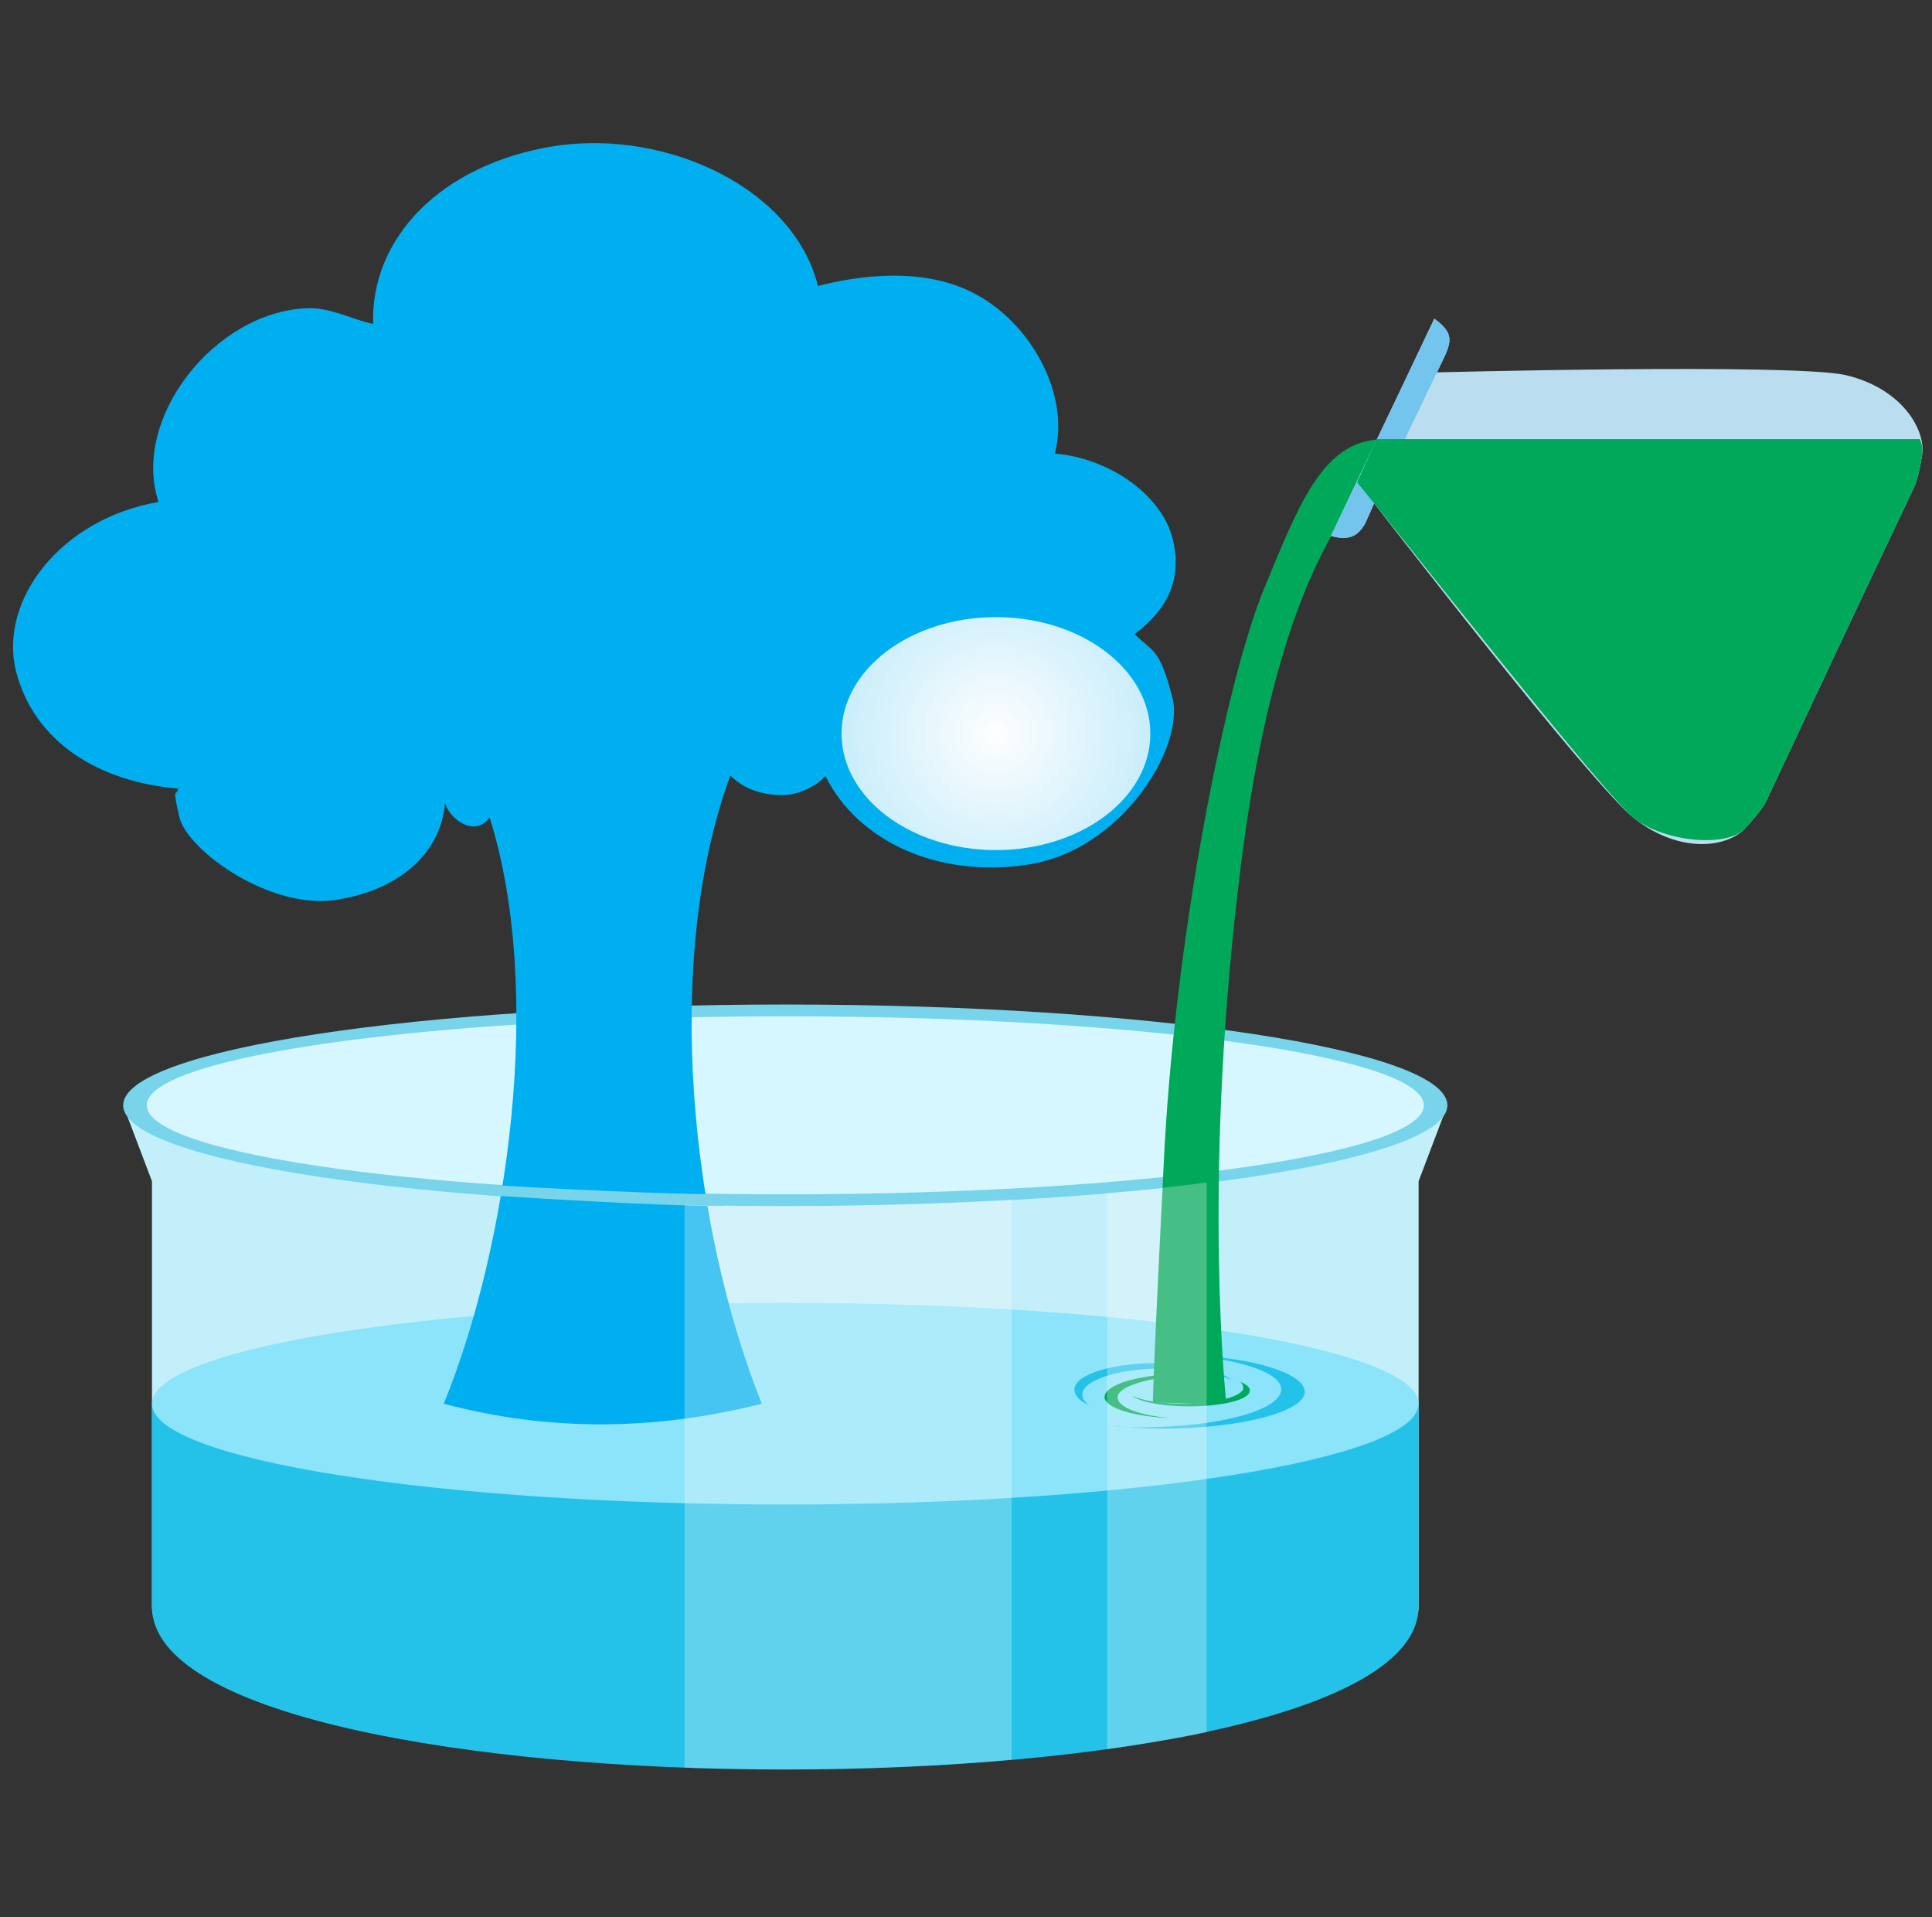 <svg viewBox="0 0 126 125" fill="none" xmlns="http://www.w3.org/2000/svg">
<rect x="0" y="0" width="126" height="125" fill="#333333" stroke="none"/>
<path fill-rule="evenodd" clip-rule="evenodd" d="M94.395 72.068L92.517 77.018V104.753C92.517 109.446 76.047 106.545 71.354 106.63L26.893 107.484C22.285 107.569 9.911 109.446 9.911 104.753V77.018L8.033 72.068C35.512 71.727 66.746 70.874 94.395 72.068Z" fill="#C3EFFA"/>
<path fill-rule="evenodd" clip-rule="evenodd" d="M92.517 91.525H9.911V104.753C9.911 118.919 92.517 118.919 92.517 104.753V91.525Z" fill="#24C2E9"/>
<path d="M51.214 78.639C75.062 78.639 94.395 75.697 94.395 72.068C94.395 68.439 75.062 65.497 51.214 65.497C27.366 65.497 8.033 68.439 8.033 72.068C8.033 75.697 27.366 78.639 51.214 78.639Z" fill="#78D4EB"/>
<path d="M51.214 98.096C74.025 98.096 92.517 95.154 92.517 91.525C92.517 87.896 74.025 84.954 51.214 84.954C28.403 84.954 9.911 87.896 9.911 91.525C9.911 95.154 28.403 98.096 51.214 98.096Z" fill="#8CE4FA"/>
<path fill-rule="evenodd" clip-rule="evenodd" d="M77.498 89.563C78.181 89.563 78.864 89.648 79.461 89.733C79.12 89.648 78.778 89.648 78.352 89.648C75.365 89.648 72.89 90.331 72.89 91.099C72.89 91.781 74.341 92.293 76.389 92.464C73.914 92.379 72.037 91.781 72.037 91.099C72.037 90.245 74.426 89.563 77.498 89.563Z" fill="#00A859"/>
<path fill-rule="evenodd" clip-rule="evenodd" d="M80.826 90.075C81.253 90.245 81.509 90.416 81.509 90.672C81.509 91.269 79.717 91.696 77.584 91.696C75.877 91.696 74.426 91.44 73.829 91.013C74.597 91.355 75.791 91.525 77.157 91.525C79.376 91.525 81.082 91.013 81.082 90.501C81.082 90.331 80.997 90.16 80.826 90.075Z" fill="#00A859"/>
<path fill-rule="evenodd" clip-rule="evenodd" d="M75.877 93.147C74.682 93.147 73.573 93.061 72.549 92.976C73.146 93.061 73.743 93.061 74.426 93.061C79.461 93.061 83.557 91.952 83.557 90.587C83.557 89.563 81.168 88.709 77.669 88.368C81.85 88.539 85.093 89.563 85.093 90.757C85.093 92.037 80.912 93.147 75.877 93.147Z" fill="#24C2E9"/>
<path fill-rule="evenodd" clip-rule="evenodd" d="M71.013 91.611C70.415 91.355 70.074 91.013 70.074 90.587C70.074 89.648 72.463 88.88 75.365 88.88C77.584 88.88 79.546 89.306 80.314 89.989C79.29 89.477 77.754 89.221 75.877 89.221C72.975 89.221 70.586 89.989 70.586 90.928C70.586 91.184 70.756 91.44 71.013 91.611Z" fill="#24C2E9"/>
<path d="M51.214 77.871C74.214 77.871 92.859 75.273 92.859 72.068C92.859 68.864 74.214 66.265 51.214 66.265C28.214 66.265 9.569 68.864 9.569 72.068C9.569 75.273 28.214 77.871 51.214 77.871Z" fill="#D6F7FF"/>
<path fill-rule="evenodd" clip-rule="evenodd" d="M104.123 33.325L103.27 28.802L90.299 28.632C86.373 28.632 84.837 32.557 82.448 38.36C80.058 44.078 76.559 60.974 75.877 76.25C75.109 91.525 75.194 91.44 75.194 91.44L77.925 91.525L79.973 91.44C79.973 91.44 78.437 77.53 80.741 57.988C82.277 44.504 85.008 38.104 86.971 34.691C88.848 31.277 92.091 28.29 93.285 34.691L104.123 33.325Z" fill="#00A859"/>
<path fill-rule="evenodd" clip-rule="evenodd" d="M86.8 34.947C88.677 35.459 88.933 34.349 89.616 32.813C89.616 32.813 103.697 51.075 106.598 53.38C109.585 55.684 112.572 55.257 113.767 54.062C114.876 52.867 115.132 52.355 115.132 52.355C118.375 45.443 121.618 38.531 124.861 31.704C124.861 31.704 125.117 31.192 125.373 29.57C125.543 27.949 124.007 25.303 120.338 24.45C116.753 23.682 93.712 24.279 93.712 24.279C94.566 22.487 95.078 21.89 93.541 20.78C91.323 25.474 89.019 30.253 86.8 34.947Z" fill="#BADEF0"/>
<path fill-rule="evenodd" clip-rule="evenodd" d="M89.616 32.813L93.712 24.279C94.566 22.487 95.078 21.89 93.541 20.78C91.323 25.474 89.019 30.253 86.8 34.947C88.08 35.288 88.592 34.861 89.019 34.178L89.616 32.813Z" fill="#73C5EE"/>
<path fill-rule="evenodd" clip-rule="evenodd" d="M89.787 28.632L88.507 31.448C91.323 34.861 104.635 51.843 106.598 53.38C108.646 54.916 112.572 55.257 113.767 54.062C114.876 52.867 115.132 52.355 115.132 52.355C118.375 45.443 121.618 38.531 124.86 31.704C124.86 31.704 125.116 31.192 125.372 29.57C125.372 29.229 125.372 28.973 125.202 28.632H89.787Z" fill="#00A859"/>
<path fill-rule="evenodd" clip-rule="evenodd" d="M29.026 52.355C28.77 55.428 26.295 57.988 21.943 58.67C17.591 59.353 12.215 55.428 11.703 53.294C11.191 51.075 11.532 52.014 11.617 51.417C6.497 50.99 2.23 48.43 1.035 43.736C-0.074 39.128 3.937 33.837 10.337 32.728C8.545 27.266 14.007 20.354 19.98 20.098C21.517 20.012 23.053 20.866 24.333 21.122C24.162 15.575 28.685 10.71 36.195 9.516C43.704 8.406 51.811 12.417 53.347 18.647C55.652 18.05 60.089 17.282 63.588 19.159C67.172 21.036 69.818 25.645 68.794 29.57C72.549 29.912 75.791 32.386 76.474 35.117C77.157 37.848 76.047 39.811 73.999 41.347C75.194 42.541 75.621 42.2 76.474 45.528C77.242 48.771 73.146 55.428 67.087 56.366C61.028 57.305 55.908 54.745 53.859 50.649C53.859 50.649 53.859 50.563 53.774 50.649C53.347 51.161 52.153 51.843 51.043 51.843C49.934 51.843 48.654 51.587 47.63 50.563C43.192 62.681 45.07 80.005 49.678 91.525C42.595 93.317 35.682 93.317 28.941 91.525C33.122 81.285 35.512 64.644 31.928 53.294C30.989 54.66 29.282 53.379 29.026 52.355Z" fill="#00AFEF"/>
<path d="M31.416 77.189L32.269 77.274C34.915 77.445 43.107 77.871 47.203 77.871V78.639C43.107 78.639 34.829 78.127 32.269 77.957C31.757 77.957 31.416 77.871 31.416 77.871V77.189Z" fill="#78D4EB"/>
<path d="M64.953 55.428C70.515 55.428 75.023 52.027 75.023 47.833C75.023 43.638 70.515 40.237 64.953 40.237C59.392 40.237 54.883 43.638 54.883 47.833C54.883 52.027 59.392 55.428 64.953 55.428Z" fill="url(#paint0_radial)"/>
<path fill-rule="evenodd" clip-rule="evenodd" d="M44.643 115.249C51.811 115.505 59.151 115.335 65.978 114.737V78.213C61.369 78.469 56.42 78.639 51.214 78.639C48.995 78.639 46.862 78.639 44.643 78.554V115.249ZM72.207 114.054C74.511 113.713 76.73 113.372 78.693 112.945V77.103C76.73 77.359 74.511 77.615 72.207 77.786V114.054Z" fill="#FEFEFE" fill-opacity="0.278"/>
<defs>
<radialGradient id="paint0_radial" cx="0" cy="0" r="1" gradientUnits="userSpaceOnUse" gradientTransform="translate(64.967 47.833) scale(47.619 47.618)">
<stop stop-color="#FEFEFE"/>
<stop offset="1" stop-color="#00AFEF"/>
</radialGradient>
</defs>
</svg>